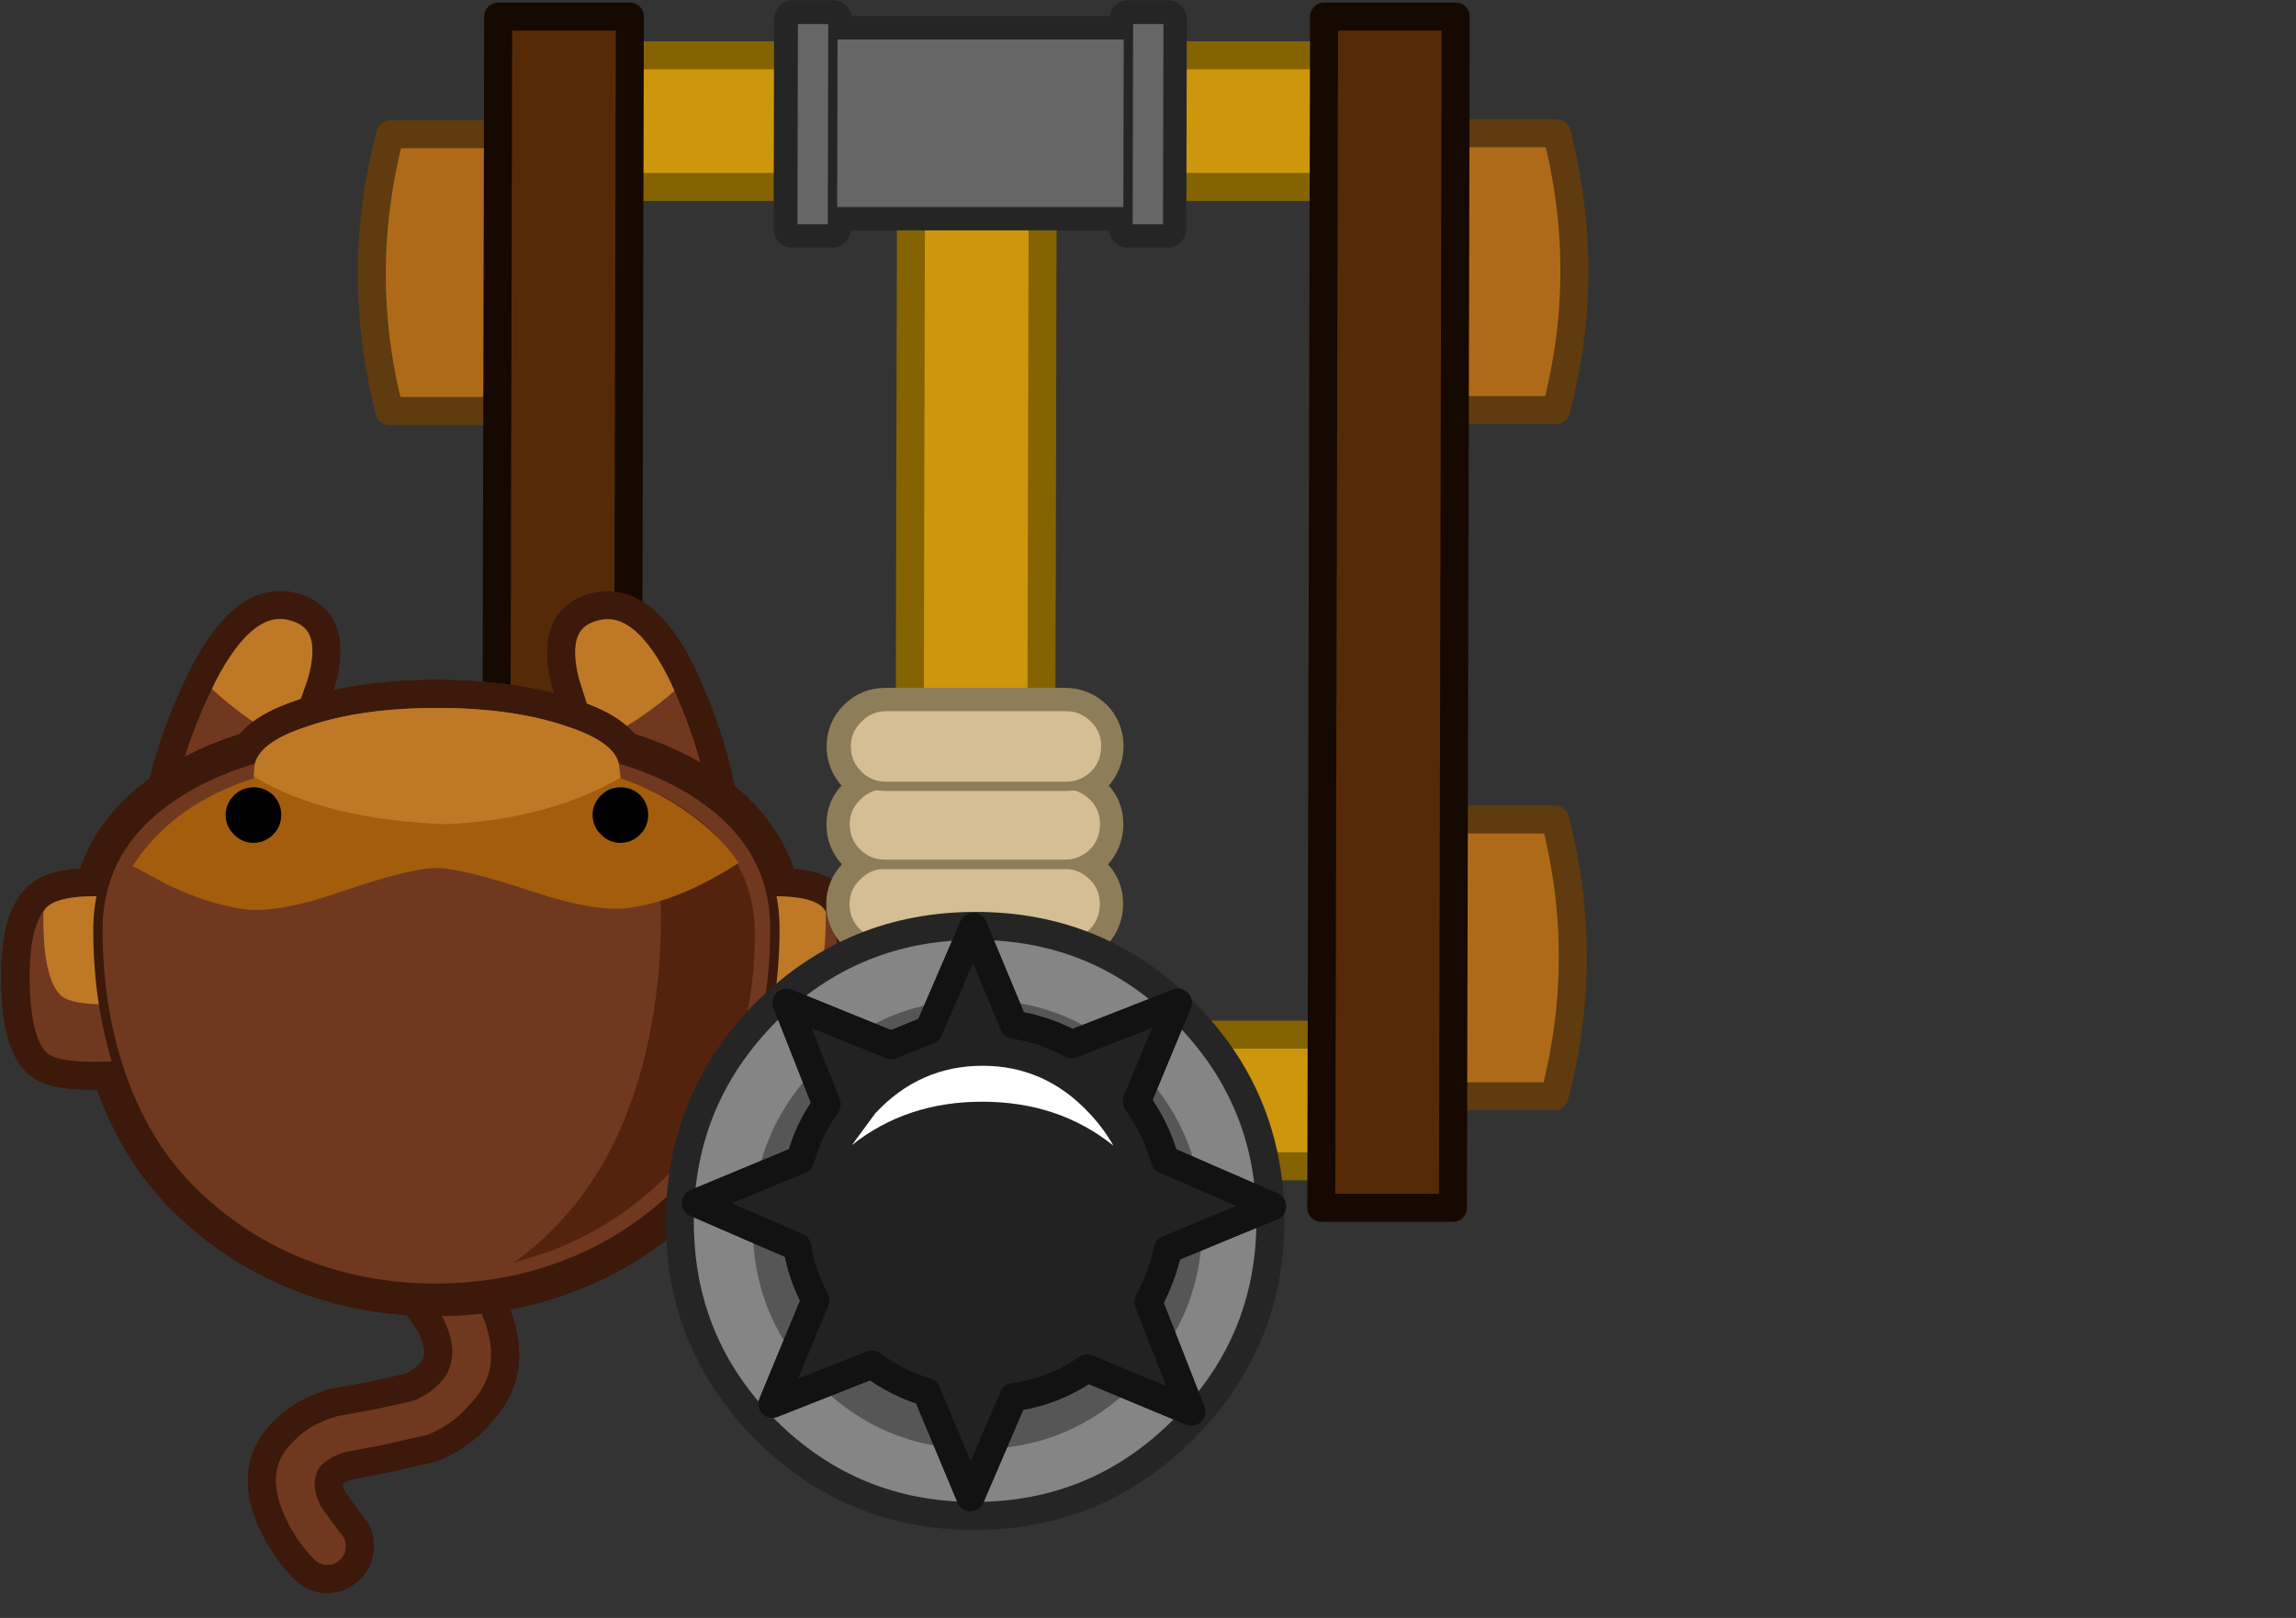 <svg xmlns="http://www.w3.org/2000/svg" xmlns:xlink="http://www.w3.org/1999/xlink" preserveAspectRatio="none" width="105" height="74"><rect width="100%" height="100%" fill="#333333" stroke="none"/><defs><path fill="#D4BF94" d="M12.8-5.85q-1.25-1.25-3-1.25H-9.5q-1.75 0-3.05 1.25-1.2 1.25-1.2 3.05 0 1.75 1.2 2.95 1.3 1.3 3.05 1.3H9.8q1.75 0 3-1.3 1.25-1.2 1.25-2.95 0-1.8-1.25-3.05z" id="ad"/><path fill="#AF6A19" d="M91.85 45.3v29.65H79.7q-3.85-14.85 0-29.65h12.15z" id="a"/><path fill="#CD960D" d="M92.9-35.7v14.1h96.85v-14.1H92.9z" id="e"/><path fill="#CD960D" d="M189.7 83.3V69.2H92.85v14.1h96.85z" id="g"/><path fill="#AF6A19" d="M204.65 74.85q3.85-14.85 0-29.65H192.5v29.65h12.15z" id="i"/><path fill="#AF6A19" d="M204.65-28.3H192.5V1.35h12.15q3.85-14.85 0-29.65z" id="k"/><path fill="#562A07" d="M193.1-40.15H179v127.6h14.1v-127.6z" id="m"/><path fill="#562A07" d="M104.65-40.15h-14.1v127.6h14.1v-127.6z" id="o"/><path fill="#BF7926" d="m12.95-21.25-6.7-8.45-6.75 5.9q-7.05 6.75-8.95 11.15-3.15 7.35-3.5 16.8-.5 11.6 5.2 12.85 5.1 1.1 6.45-5.95l.9-6.8Q.3-.2 1.5-2.8 4-8.2 8.8-15.25l4.15-6z" id="q"/><path fill="#70381F" d="M13.2-21.45 6.5-29.9-.25-24Q-7.3-17.3-9.2-12.9q-3.15 7.35-3.5 16.8l-.05 1.9Q-7.25 4-.1 3.9.55-.5 1.75-3.05q2.5-5.4 7.3-12.45l4.15-5.95z" id="r"/><path fill="#70381F" d="M16.95-41.2q-1.3-2.55-3.15-4.4-1.05-1.05-2.5-1.05-1.4 0-2.45 1.05-1 1-1 2.45 0 1.45 1 2.45l1.9 2.6v.05q.8 1.55.2 2.5-.75.7-1.9 1.05H9l-3.7.7-5.1 1.15q-3.2 1.25-5.3 3.8l-.05.05q-4.65 4.95-.7 12.6l.05.05q1.05 1.9 2.6 3.75l.05.1L-2-10.95Q-1.05-9.9.35-9.8q1.45.1 2.55-.8 1.05-.95 1.15-2.4.1-1.45-.8-2.5L2.1-16.85l-1.8-2.6v-.05q-1.5-2.9-.2-4.8l.05-.05q1-1.2 2.55-1.8l3.6-.8 4.6-.85.05-.05q3.05-.9 4.95-2.85l.05-.05q4.25-4 1-10.45z" id="t"/><path fill="#70381F" d="M41.55 9.75q1.7 1.75 1.8 7.6.1 6-1.8 7.95-1.7 1.65-8.8 1l-6.75-1V9.75l6.9-.85q7.2-.55 8.65.85z" id="w"/><path fill="#BF7926" d="m41.9 24.85-.35.45q-1.7 1.65-8.8 1l-6.75-1v-9.65l5.45-.6q7.2-.55 8.6.85 1.75 1.75 1.85 7.6v1.35z" id="x"/><path fill="#70381F" d="m-32.75 26.3 6.75-1V9.75l-6.9-.85q-7.2-.55-8.65.85-1.7 1.75-1.8 7.6-.1 6 1.8 7.95 1.7 1.65 8.8 1z" id="y"/><path fill="#BF7926" d="m-32.75 26.3 6.75-1v-9.65l-5.45-.6q-7.2-.55-8.6.85-1.75 1.75-1.85 7.6v1.35l.35.45q1.7 1.65 8.8 1z" id="z"/><path fill="#70381F" d="M-26.5-4.9q5.25-5.25 12.05-7.95Q-7.8-15.5-.2-15.5t14.25 2.65q6.8 2.7 12.05 7.95Q31.15.15 33.75 7.95q2.3 7 2.3 15 0 8.7-7.7 14.05-9.4 6.6-28.55 6.6T-28.75 37q-7.7-5.35-7.7-14.05 0-8 2.3-15 2.6-7.8 7.65-12.85z" id="A"/><path fill="#54230D" d="M-8.55-12.8q-3.1 2.25-5.75 5.3-5.05 5.75-7.65 14.6-2.3 7.95-2.3 17.1 0 9.85 7.7 15.95-5.95-1.55-10.05-4.25-7.7-5.1-7.7-13.4 0-7.6 2.3-14.3 2.6-7.4 7.65-12.25 5.25-5 12.05-7.55l3.75-1.2z" id="C"/><path fill="#A35D0D" d="M28.5 27.65q-4.3-2-8-2.55-3.65-.5-10.45 1.85Q2.65 29.5-.2 29.5q-2.7 0-10.25-2.5-6.9-2.3-10.5-1.75-3.8.55-7.9 2.65-2.05 1.05-3.7 2.15 1.75 2.6 4.65 4.8 3.05 2.35 6.95 3.9l1.1.4.1 1q0 2.7 5.7 4.55Q-8.3 46.65-.2 46.65t13.8-1.95q5.7-1.85 5.7-4.55l.1-1.05 1.1-.35q7.95-2.9 11.85-9.05-.2-.05-3.85-2.05z" id="D"/><path d="M21.5 33.1q.9.85.9 2.1 0 1.2-.9 2.1-.85.85-2.1.85-1.2 0-2.1-.85-.85-.9-.85-2.1 0-1.25.85-2.1.9-.9 2.1-.9 1.25 0 2.1.9z" id="E"/><path d="M-17.8 33.1q.9.85.9 2.1 0 1.2-.9 2.1-.85.85-2.1.85-1.2 0-2.1-.85-.85-.9-.85-2.1 0-1.25.85-2.1.9-.9 2.1-.9 1.25 0 2.1.9z" id="F"/><path fill="#BF7926" d="M13.6 44.7q5.75-1.85 5.75-4.6l.05-.7v-.05l-.25-.2Q11.5 34.65-1.3 34.2q-10.6.5-18.35 4.85l-.25.15.15.9q0 2.75 5.7 4.6 5.75 1.95 13.8 1.95 8.15 0 13.85-1.95z" id="G"/><path fill="#70381F" d="M16.95-41.2q-1.3-2.55-3.15-4.4-1.05-1.05-2.5-1.05-1.4 0-2.45 1.05-1 1-1 2.45 0 1.45 1 2.45l1.9 2.6v.05q.8 1.55.2 2.5-.75.7-1.9 1.05H9l-3.7.7-5.1 1.15q-3.2 1.25-5.3 3.8l-.05.05q-4.65 4.95-.7 12.6l.05.05q1.05 1.9 2.6 3.75l.05.1L-2-10.95Q-1.05-9.9.35-9.8q1.45.1 2.55-.8 1.05-.95 1.15-2.4.1-1.45-.8-2.5L2.1-16.85l-1.8-2.6v-.05q-1.5-2.9-.2-4.8l.05-.05q1-1.2 2.55-1.8l3.6-.8 4.6-.85.05-.05q3.05-.9 4.95-2.85l.05-.05q4.25-4 1-10.45z" id="H"/><path fill="#70381F" d="M41.55 9.75q1.7 1.75 1.8 7.6.1 6-1.8 7.95-1.7 1.65-8.8 1l-6.75-1V9.75l6.9-.85q7.2-.55 8.65.85z" id="K"/><path fill="#BF7926" d="m41.9 24.85-.35.45q-1.7 1.65-8.8 1l-6.75-1v-9.65l5.45-.6q7.2-.55 8.6.85 1.75 1.75 1.85 7.6v1.35z" id="L"/><path fill="#70381F" d="m-32.75 26.3 6.75-1V9.75l-6.9-.85q-7.2-.55-8.65.85-1.7 1.75-1.8 7.6-.1 6 1.8 7.95 1.7 1.65 8.8 1z" id="M"/><path fill="#BF7926" d="m-32.75 26.3 6.75-1v-9.65l-5.45-.6q-7.2-.55-8.6.85-1.75 1.75-1.85 7.6v1.35l.35.45q1.7 1.65 8.8 1z" id="N"/><path fill="#70381F" d="M26.1-4.9q-5.25-5.25-12.05-7.95Q7.4-15.5-.2-15.5t-14.25 2.65q-6.8 2.7-12.05 7.95-5.05 5.05-7.65 12.85-2.3 7-2.3 15 0 8.7 7.7 14.05 9.4 6.6 28.55 6.6T28.35 37q7.7-5.35 7.7-14.05 0-8-2.3-15Q31.15.15 26.1-4.9z" id="O"/><path fill="#54230D" d="M-8.55-12.8q-3.1 2.25-5.75 5.3-5.05 5.75-7.65 14.6-2.3 7.95-2.3 17.1 0 9.85 7.7 15.95-5.95-1.55-10.05-4.25-7.7-5.1-7.7-13.4 0-7.6 2.3-14.3 2.6-7.4 7.65-12.25 5.25-5 12.05-7.55l3.75-1.2z" id="Q"/><path fill="#A35D0D" d="M28.5 27.65q-4.3-2-8-2.55-3.65-.5-10.45 1.85Q2.65 29.5-.2 29.5q-2.7 0-10.25-2.5-6.9-2.3-10.5-1.75-3.8.55-7.9 2.65-2.05 1.05-3.7 2.15 1.75 2.6 4.65 4.8 3.05 2.35 6.95 3.9l1.1.4.1 1q0 2.7 5.7 4.55Q-8.3 46.65-.2 46.65t13.8-1.95q5.7-1.85 5.7-4.55l.1-1.05 1.1-.35q7.95-2.9 11.85-9.05-.2-.05-3.85-2.05z" id="R"/><path d="M21.5 33.1q.9.85.9 2.1 0 1.2-.9 2.1-.85.85-2.1.85-1.2 0-2.1-.85-.85-.9-.85-2.1 0-1.25.85-2.1.9-.9 2.1-.9 1.25 0 2.1.9z" id="S"/><path d="M-17.8 33.1q.9.85.9 2.1 0 1.2-.9 2.1-.85.85-2.1.85-1.2 0-2.1-.85-.85-.9-.85-2.1 0-1.25.85-2.1.9-.9 2.1-.9 1.25 0 2.1.9z" id="T"/><path fill="#BF7926" d="M13.6 44.7q5.75-1.85 5.75-4.6l.05-.7v-.05l-.25-.2Q11.5 34.65-1.3 34.2q-10.6.5-18.35 4.85l-.25.15.15.9q0 2.75 5.7 4.6 5.75 1.95 13.8 1.95 8.15 0 13.85-1.95z" id="U"/><path fill="#CD960D" d="M-6.95 76.95h14.1V-40.8h-14.1V76.95z" id="V"/><path fill="#D4BF94" d="M12.8-14.4q-1.25-1.25-3-1.25H-9.5q-1.75 0-3.05 1.25-1.2 1.25-1.2 3.05 0 1.75 1.2 2.95 1.3 1.3 3.05 1.3H9.8q1.75 0 3-1.3 1.25-1.2 1.25-2.95 0-1.8-1.25-3.05z" id="Y"/><path fill="#858585" d="M22.45-67.65Q13.15-76.9.05-76.9q-13.15 0-22.35 9.25-9.3 9.25-9.3 22.35 0 13.1 9.3 22.4 9.2 9.2 22.35 9.2 13.1 0 22.4-9.2 9.2-9.3 9.2-22.4 0-13.1-9.2-22.35z" id="aa"/><path fill="#565656" d="M16.85-28.65q7-7.05 7-17.05 0-9.95-7-17Q9.8-69.75-.2-69.75t-17 7.05q-7.1 7.05-7.1 17 0 10 7.1 17.05 7 7.05 17 7.05t17.05-7.05z" id="ac"/><path fill="#AF6A19" d="M79.7-28.2h12.15V1.45H79.7q-3.85-14.85 0-29.65z" id="c"/><path fill="#D4BF94" d="M12.7 2.5q-1.25-1.25-3-1.25H-9.6q-1.75 0-3.05 1.25-1.2 1.25-1.2 3.05 0 1.75 1.2 2.95 1.3 1.3 3.05 1.3H9.7q1.75 0 3-1.3 1.25-1.2 1.25-2.95 0-1.8-1.25-3.05z" id="af"/><path fill="#666" d="M161.35 85.5V66.55h-39.7V85.5h39.7z" id="ai"/><path fill="#666" d="M157.25 87.15h4.25V64.7h-4.25v22.45z" id="ak"/><path fill="#666" d="M121.35 64.7v22.45h4.25V64.7h-4.25z" id="am"/><path fill="#232222" d="m30.55-1.15-11-4.75-1.65-4.05 4.55-11.2-10.9 4.3q-2.7-1.95-5.9-2.8L1-30.85-3.7-20q-3 .5-5.7 1.95l-11.1-4.6L-16.3-12q-2 2.7-2.95 5.85l-11.25 4.7 10.7 4.6q.6 4.35 3.1 7.9l-4.65 11.15 11.75-4.6q2.65 1.45 5.65 2.1l4.6 11.15 5-11.5q3.3-.9 6.2-3l10.6 4.4L18 9.4q1.55-2.85 2.1-6.2l10.45-4.35z" id="ao"/><path fill="#FFF" d="m7.2-14.15 3.4 2.5q5.1 4.75 5.1 11.5 0 6.7-5.1 11.45-1.65 1.55-3.45 2.55Q11.85 8 11.85-.2q0-8.1-4.65-13.95z" id="aq"/><path fill="#232222" d="m30.55-1.15-11-4.75-1.65-4.05 4.55-11.2-10.9 4.3q-2.7-1.95-5.9-2.8L1-30.85-3.7-20q-3 .5-5.7 1.95l-11.1-4.6L-16.3-12q-2 2.7-2.95 5.85l-11.25 4.7 10.7 4.6q.6 4.35 3.1 7.9l-4.65 11.15 11.75-4.6q2.65 1.45 5.65 2.1l4.6 11.15 5-11.5q3.3-.9 6.2-3l10.6 4.4L18 9.4q1.55-2.85 2.1-6.2l10.45-4.35z" id="ar"/><path fill="#FFF" d="m7.2-14.15 3.4 2.5q5.1 4.75 5.1 11.5 0 6.7-5.1 11.45-1.65 1.55-3.45 2.55Q11.85 8 11.85-.2q0-8.1-4.65-13.95z" id="at"/><path id="b" stroke="#5F3B0F" stroke-width="3" stroke-linejoin="round" stroke-linecap="round" fill="none" d="M79.7 74.95h12.15V45.3H79.7q-3.85 14.8 0 29.65z"/><path id="d" stroke="#5F3B0F" stroke-width="3" stroke-linejoin="round" stroke-linecap="round" fill="none" d="M79.7 1.45h12.15V-28.2H79.7q-3.85 14.8 0 29.65z"/><path id="f" stroke="#856301" stroke-width="3" stroke-linejoin="round" stroke-linecap="round" fill="none" d="M92.9-35.7h96.85v14.1H92.9v-14.1z"/><path id="h" stroke="#856301" stroke-width="3" stroke-linejoin="round" stroke-linecap="round" fill="none" d="M92.85 69.2h96.85v14.1H92.85V69.2z"/><path id="j" stroke="#5F3B0F" stroke-width="3" stroke-linejoin="round" stroke-linecap="round" fill="none" d="M204.65 74.85H192.5V45.2h12.15q3.85 14.8 0 29.65z"/><path id="l" stroke="#5F3B0F" stroke-width="3" stroke-linejoin="round" stroke-linecap="round" fill="none" d="M204.65 1.35H192.5V-28.3h12.15q3.85 14.8 0 29.65z"/><path id="n" stroke="#150901" stroke-width="3" stroke-linejoin="round" stroke-linecap="round" fill="none" d="M179 87.45v-127.6h14.1v127.6H179z"/><path id="p" stroke="#150901" stroke-width="3" stroke-linejoin="round" stroke-linecap="round" fill="none" d="M90.55 87.45v-127.6h14.1v127.6h-14.1z"/><path id="s" stroke="#3C190A" stroke-width="3" stroke-linejoin="round" stroke-linecap="round" fill="none" d="M-.75-23.55Q-7.8-16.8-9.7-12.4q-3.15 7.35-3.5 16.8l-.05 1.9q.05 9.8 5.25 10.95 5.1 1.1 6.45-5.95l.9-6.8.05-.1.35-1.95L.3.35l.95-2.9q2.5-5.4 7.3-12.45l4.15-6L6-29.45l-6.75 5.9z"/><path id="u" stroke="#3C190A" stroke-width="3" stroke-linejoin="round" stroke-linecap="round" fill="none" d="M13.8-45.6q-1.05-1.05-2.5-1.05-1.4 0-2.45 1.05-1 1-1 2.45 0 1.45 1 2.45l1.9 2.6v.05q.8 1.55.2 2.5-.75.7-1.9 1.05H9l-3.7.7-5.1 1.15q-3.2 1.25-5.3 3.8l-.05.05q-4.65 4.95-.7 12.6l.05.05q1.05 1.9 2.6 3.75l.05.1L-2-10.95Q-1.05-9.9.35-9.8q1.45.1 2.55-.8 1.05-.95 1.15-2.4.1-1.45-.8-2.5L2.1-16.85l-1.8-2.6v-.05q-1.5-2.9-.2-4.8l.05-.05q1-1.2 2.55-1.8l3.6-.8 4.6-.85.05-.05q3.05-.9 4.95-2.85l.05-.05q4.25-4 1-10.45-1.3-2.55-3.15-4.4z"/><path id="v" stroke="#3C190A" stroke-width="6" stroke-linejoin="round" stroke-linecap="round" fill="none" d="M-41.55 25.3q-1.9-1.95-1.85-7.95.1-5.85 1.85-7.6 1.25-1.25 7.05-.95l.35-.85q2.55-7.8 7.6-12.85 5.25-5.25 12.1-7.95 6.6-2.65 14.2-2.65T14-12.85q6.8 2.7 12.05 7.95Q31.1.15 33.7 7.95l.25.9q6.25-.4 7.6.9 1.75 1.75 1.85 7.6.1 6-1.85 7.95-1.3 1.3-5.9 1.2Q34.4 32.8 28.3 37q-3.8 2.7-9.3 4.3-.95 1.95-5.4 3.4-5.7 1.95-13.85 1.95-8.05 0-13.8-1.95-4.45-1.45-5.45-3.4-5.45-1.6-9.3-4.3-6.05-4.2-7.35-10.5-4.15.05-5.4-1.2z"/><path id="B" stroke="#3C190A" stroke-width="1" stroke-linejoin="round" stroke-linecap="round" fill="none" d="M-34.15 7.95q-2.3 7-2.3 15 0 8.7 7.7 14.05 9.4 6.6 28.55 6.6T28.35 37q7.7-5.35 7.7-14.05 0-8-2.3-15Q31.15.15 26.1-4.9q-5.25-5.25-12.05-7.95Q7.4-15.5-.2-15.5t-14.25 2.65q-6.8 2.7-12.05 7.95-5.05 5.05-7.65 12.85z"/><path id="I" stroke="#3C190A" stroke-width="3" stroke-linejoin="round" stroke-linecap="round" fill="none" d="M13.8-45.6q-1.05-1.05-2.5-1.05-1.4 0-2.45 1.05-1 1-1 2.45 0 1.45 1 2.45l1.9 2.6v.05q.8 1.55.2 2.5-.75.7-1.9 1.05H9l-3.7.7-5.1 1.15q-3.2 1.25-5.3 3.8l-.05.05q-4.65 4.95-.7 12.6l.05.05q1.05 1.9 2.6 3.75l.05.1L-2-10.95Q-1.05-9.9.35-9.8q1.45.1 2.55-.8 1.05-.95 1.15-2.4.1-1.45-.8-2.5L2.1-16.85l-1.8-2.6v-.05q-1.5-2.9-.2-4.8l.05-.05q1-1.2 2.55-1.8l3.6-.8 4.6-.85.05-.05q3.05-.9 4.95-2.85l.05-.05q4.25-4 1-10.45-1.3-2.55-3.15-4.4z"/><path id="J" stroke="#3C190A" stroke-width="6" stroke-linejoin="round" stroke-linecap="round" fill="none" d="M-41.55 25.3q-1.9-1.95-1.85-7.95.1-5.85 1.85-7.6 1.25-1.25 7.05-.95l.35-.85q2.55-7.8 7.6-12.85 5.25-5.25 12.1-7.95 6.6-2.65 14.2-2.65T14-12.85q6.8 2.7 12.05 7.95Q31.1.15 33.7 7.95l.25.9q6.25-.4 7.6.9 1.75 1.75 1.85 7.6.1 6-1.85 7.95-1.3 1.3-5.9 1.2Q34.4 32.8 28.3 37q-3.8 2.7-9.3 4.3-.95 1.95-5.4 3.4-5.7 1.95-13.85 1.95-8.05 0-13.8-1.95-4.45-1.45-5.45-3.4-5.45-1.6-9.3-4.3-6.05-4.2-7.35-10.5-4.15.05-5.4-1.2z"/><path id="P" stroke="#3C190A" stroke-width="1" stroke-linejoin="round" stroke-linecap="round" fill="none" d="M14.05-12.85Q7.4-15.5-.2-15.5t-14.25 2.65q-6.8 2.7-12.05 7.95-5.05 5.05-7.65 12.85-2.3 7-2.3 15 0 8.7 7.7 14.05 9.4 6.6 28.55 6.6T28.35 37q7.7-5.35 7.7-14.05 0-8-2.3-15Q31.15.15 26.1-4.9q-5.25-5.25-12.05-7.95z"/><path id="W" stroke="#856301" stroke-width="3" stroke-linejoin="round" stroke-linecap="round" fill="none" d="M-6.95 76.95V-40.8h14.1V76.95h-14.1z"/><path id="X" stroke="#8E7D59" stroke-width="4" stroke-linejoin="round" stroke-linecap="round" fill="none" d="M-9.5 9.8H9.8q1.75 0 3-1.25t1.25-3q0-1.75-1.25-3.05-.9-.9-2.15-1.15 1.25-.2 2.15-1.2 1.25-1.2 1.25-2.95 0-1.8-1.25-3.05-1.23-1.23-2.9-1.25 1.67-.02 2.9-1.25 1.25-1.25 1.25-3T12.8-14.4q-1.25-1.2-3-1.2H-9.5q-1.75 0-3.05 1.2-1.2 1.3-1.2 3.05 0 1.75 1.2 3 1.28 1.23 2.95 1.25-1.67.02-2.95 1.25-1.2 1.25-1.2 3.05 0 1.75 1.2 2.95 1 1 2.2 1.2-1.2.25-2.2 1.15-1.2 1.3-1.2 3.05 0 1.75 1.2 3 1.3 1.25 3.05 1.25z"/><path id="Z" stroke="#8E7D59" stroke-width="1" stroke-linejoin="round" stroke-linecap="round" fill="none" d="M-12.55-14.4q-1.2 1.25-1.2 3.05 0 1.75 1.2 2.95 1.3 1.3 3.05 1.3H9.8q1.75 0 3-1.3 1.25-1.2 1.25-2.95 0-1.8-1.25-3.05-1.25-1.25-3-1.25H-9.5q-1.75 0-3.05 1.25z"/><path id="ab" stroke="#252525" stroke-width="3" stroke-linejoin="round" stroke-linecap="round" fill="none" d="M-22.3-67.65Q-13.1-76.9.05-76.9q13.1 0 22.4 9.25 9.2 9.25 9.2 22.35 0 13.1-9.2 22.4-9.3 9.2-22.4 9.2-13.15 0-22.35-9.2-9.3-9.3-9.3-22.4 0-13.1 9.3-22.35z"/><path id="ae" stroke="#8E7D59" stroke-width="1" stroke-linejoin="round" stroke-linecap="round" fill="none" d="M-12.55-5.85q-1.2 1.25-1.2 3.05 0 1.75 1.2 2.95 1.3 1.3 3.05 1.3H9.8q1.75 0 3-1.3 1.25-1.2 1.25-2.95 0-1.8-1.25-3.05-1.25-1.25-3-1.25H-9.5q-1.75 0-3.05 1.25z"/><path id="ag" stroke="#8E7D59" stroke-width="1" stroke-linejoin="round" stroke-linecap="round" fill="none" d="M-12.65 2.5q-1.2 1.25-1.2 3.05 0 1.75 1.2 2.95 1.3 1.3 3.05 1.3H9.7q1.75 0 3-1.3 1.25-1.2 1.25-2.95 0-1.8-1.25-3.05-1.25-1.25-3-1.25H-9.6q-1.75 0-3.05 1.25z"/><path id="ah" stroke="#252525" stroke-width="4" stroke-linejoin="round" stroke-linecap="round" fill="none" d="M121.35 64.7h4.3v1.85h31.6V64.7h4.3v22.5h-4.3v-1.7h-31.6v1.7h-4.3V64.7z"/><path id="aj" stroke="#252525" stroke-width="1" stroke-linejoin="round" stroke-linecap="round" fill="none" d="M161.35 85.5h-39.7V66.55h39.7V85.5z"/><path id="al" stroke="#252525" stroke-width="1" stroke-linejoin="round" stroke-linecap="round" fill="none" d="M157.25 87.15V64.7h4.25v22.45h-4.25z"/><path id="an" stroke="#252525" stroke-width="1" stroke-linejoin="round" stroke-linecap="round" fill="none" d="M121.35 87.15V64.7h4.25v22.45h-4.25z"/><path id="ap" stroke="#121212" stroke-width="3" stroke-linejoin="round" stroke-linecap="round" fill="none" d="M-3.7-20 1-30.85l4.65 11.2q3.2.85 5.9 2.8l10.9-4.3-4.55 11.2 1.65 4.05 11 4.75L20.1 3.2q-.55 3.35-2.1 6.2l4.45 11.35-10.6-4.4q-2.9 2.1-6.2 3l-5 11.5-4.6-11.15q-3-.65-5.65-2.1l-11.75 4.6 4.65-11.15q-2.5-3.55-3.1-7.9l-10.7-4.6 11.25-4.7Q-18.3-9.3-16.3-12l-4.2-10.65 11.1 4.6Q-6.7-19.5-3.7-20z"/><path id="as" stroke="#121212" stroke-width="3" stroke-linejoin="round" stroke-linecap="round" fill="none" d="M-3.7-20 1-30.85l4.65 11.2q3.2.85 5.9 2.8l10.9-4.3-4.55 11.2 1.65 4.05 11 4.75L20.1 3.2q-.55 3.35-2.1 6.2l4.45 11.35-10.6-4.4q-2.9 2.1-6.2 3l-5 11.5-4.6-11.15q-3-.65-5.65-2.1l-11.75 4.6 4.65-11.15q-2.5-3.55-3.1-7.9l-10.7-4.6 11.25-4.7Q-18.3-9.3-16.3-12l-4.2-10.65 11.1 4.6Q-6.7-19.5-3.7-20z"/></defs><g transform="matrix(-.427 0 .001 -.427 105.15 38.1)"><use xlink:href="#a"/><use xlink:href="#b"/></g><g transform="matrix(-.427 0 .001 -.427 105.15 38.1)"><use xlink:href="#c"/><use xlink:href="#d"/></g><g transform="matrix(-.427 0 .001 -.427 105.15 38.1)"><use xlink:href="#e"/><use xlink:href="#f"/></g><g transform="matrix(-.427 0 .001 -.427 105.15 38.1)"><use xlink:href="#g"/><use xlink:href="#h"/></g><g transform="matrix(-.427 0 .001 -.427 105.15 38.1)"><use xlink:href="#i"/><use xlink:href="#j"/></g><g transform="matrix(-.427 0 .001 -.427 105.15 38.1)"><use xlink:href="#k"/><use xlink:href="#l"/></g><g transform="matrix(-.427 0 .001 -.427 105.15 38.1)"><use xlink:href="#m"/><use xlink:href="#n"/></g><g transform="matrix(-.427 0 .001 -.427 105.15 38.1)"><use xlink:href="#o"/><use xlink:href="#p"/></g><g><use xlink:href="#q" transform="matrix(.381 .192 .193 -.381 13.1 35.85)"/><use xlink:href="#r" transform="matrix(.381 .192 .193 -.381 13.1 35.85)"/><use xlink:href="#s" transform="matrix(.381 .192 .193 -.381 13.1 35.85)"/></g><g><use xlink:href="#q" transform="matrix(-.387 .182 -.181 -.386 27.3 35.85)"/><use xlink:href="#r" transform="matrix(-.387 .182 -.181 -.386 27.3 35.85)"/><use xlink:href="#s" transform="matrix(-.387 .182 -.181 -.386 27.3 35.85)"/></g><g><g transform="matrix(-.427 0 .001 -.427 19.85 52.3)"><use xlink:href="#t"/><use xlink:href="#u"/></g><use xlink:href="#v" transform="matrix(-.427 0 .001 -.427 19.85 52.3)"/><use xlink:href="#w" transform="matrix(-.427 0 .001 -.427 19.85 52.3)"/><use xlink:href="#x" transform="matrix(-.427 0 .001 -.427 19.85 52.3)"/><use xlink:href="#y" transform="matrix(-.427 0 .001 -.427 19.85 52.3)"/><use xlink:href="#z" transform="matrix(-.427 0 .001 -.427 19.85 52.3)"/><g transform="matrix(-.427 0 .001 -.427 19.85 52.3)"><use xlink:href="#A"/><use xlink:href="#B"/></g><use xlink:href="#C" transform="matrix(-.427 0 .001 -.427 19.85 52.3)"/><use xlink:href="#D" transform="matrix(-.427 0 .001 -.427 19.85 52.3)"/><use xlink:href="#E" transform="matrix(-.427 0 .001 -.427 19.85 52.3)"/><use xlink:href="#F" transform="matrix(-.427 0 .001 -.427 19.85 52.3)"/><use xlink:href="#G" transform="matrix(-.427 0 .001 -.427 19.85 52.3)"/><g transform="matrix(-.427 0 .001 -.427 19.85 52.3)"><use xlink:href="#H"/><use xlink:href="#I"/></g><use xlink:href="#J" transform="matrix(-.427 0 .001 -.427 19.85 52.3)"/><use xlink:href="#K" transform="matrix(-.427 0 .001 -.427 19.85 52.3)"/><use xlink:href="#L" transform="matrix(-.427 0 .001 -.427 19.85 52.3)"/><use xlink:href="#M" transform="matrix(-.427 0 .001 -.427 19.85 52.3)"/><use xlink:href="#N" transform="matrix(-.427 0 .001 -.427 19.85 52.3)"/><g transform="matrix(-.427 0 .001 -.427 19.85 52.3)"><use xlink:href="#O"/><use xlink:href="#P"/></g><use xlink:href="#Q" transform="matrix(-.427 0 .001 -.427 19.85 52.3)"/><use xlink:href="#R" transform="matrix(-.427 0 .001 -.427 19.85 52.3)"/><use xlink:href="#S" transform="matrix(-.427 0 .001 -.427 19.85 52.3)"/><use xlink:href="#T" transform="matrix(-.427 0 .001 -.427 19.85 52.3)"/><use xlink:href="#U" transform="matrix(-.427 0 .001 -.427 19.85 52.3)"/></g><g><g transform="matrix(-.427 0 .001 -.427 44.65 36.5)"><use xlink:href="#V"/><use xlink:href="#W"/></g><use xlink:href="#X" transform="matrix(-.427 0 .001 -.427 44.65 36.5)"/><g transform="matrix(-.427 0 .001 -.427 44.65 36.5)"><use xlink:href="#Y"/><use xlink:href="#Z"/></g><g transform="matrix(-.427 0 .001 -.427 44.65 36.5)"><use xlink:href="#aa"/><use xlink:href="#ab"/></g><use xlink:href="#ac" transform="matrix(-.427 0 .001 -.427 44.65 36.5)"/><g transform="matrix(-.427 0 .001 -.427 44.65 36.5)"><use xlink:href="#ad"/><use xlink:href="#ae"/></g><g transform="matrix(-.427 0 .001 -.427 44.65 36.5)"><use xlink:href="#af"/><use xlink:href="#ag"/></g></g><g><use xlink:href="#ah" transform="matrix(-.427 0 .001 -.427 105.15 38.1)"/><g transform="matrix(-.427 0 .001 -.427 105.15 38.1)"><use xlink:href="#ai"/><use xlink:href="#aj"/></g><g transform="matrix(-.427 0 .001 -.427 105.15 38.1)"><use xlink:href="#ak"/><use xlink:href="#al"/></g><g transform="matrix(-.427 0 .001 -.427 105.15 38.1)"><use xlink:href="#am"/><use xlink:href="#an"/></g></g><g><g transform="matrix(0 -.427 .427 0 45 55.45)"><use xlink:href="#ao"/><use xlink:href="#ap"/></g><use xlink:href="#aq" transform="matrix(0 -.427 .427 0 45 55.45)"/><g transform="matrix(0 -.427 .427 0 45 55.45)"><use xlink:href="#ar"/><use xlink:href="#as"/></g><use xlink:href="#at" transform="matrix(0 -.427 .427 0 45 55.45)"/></g></svg>